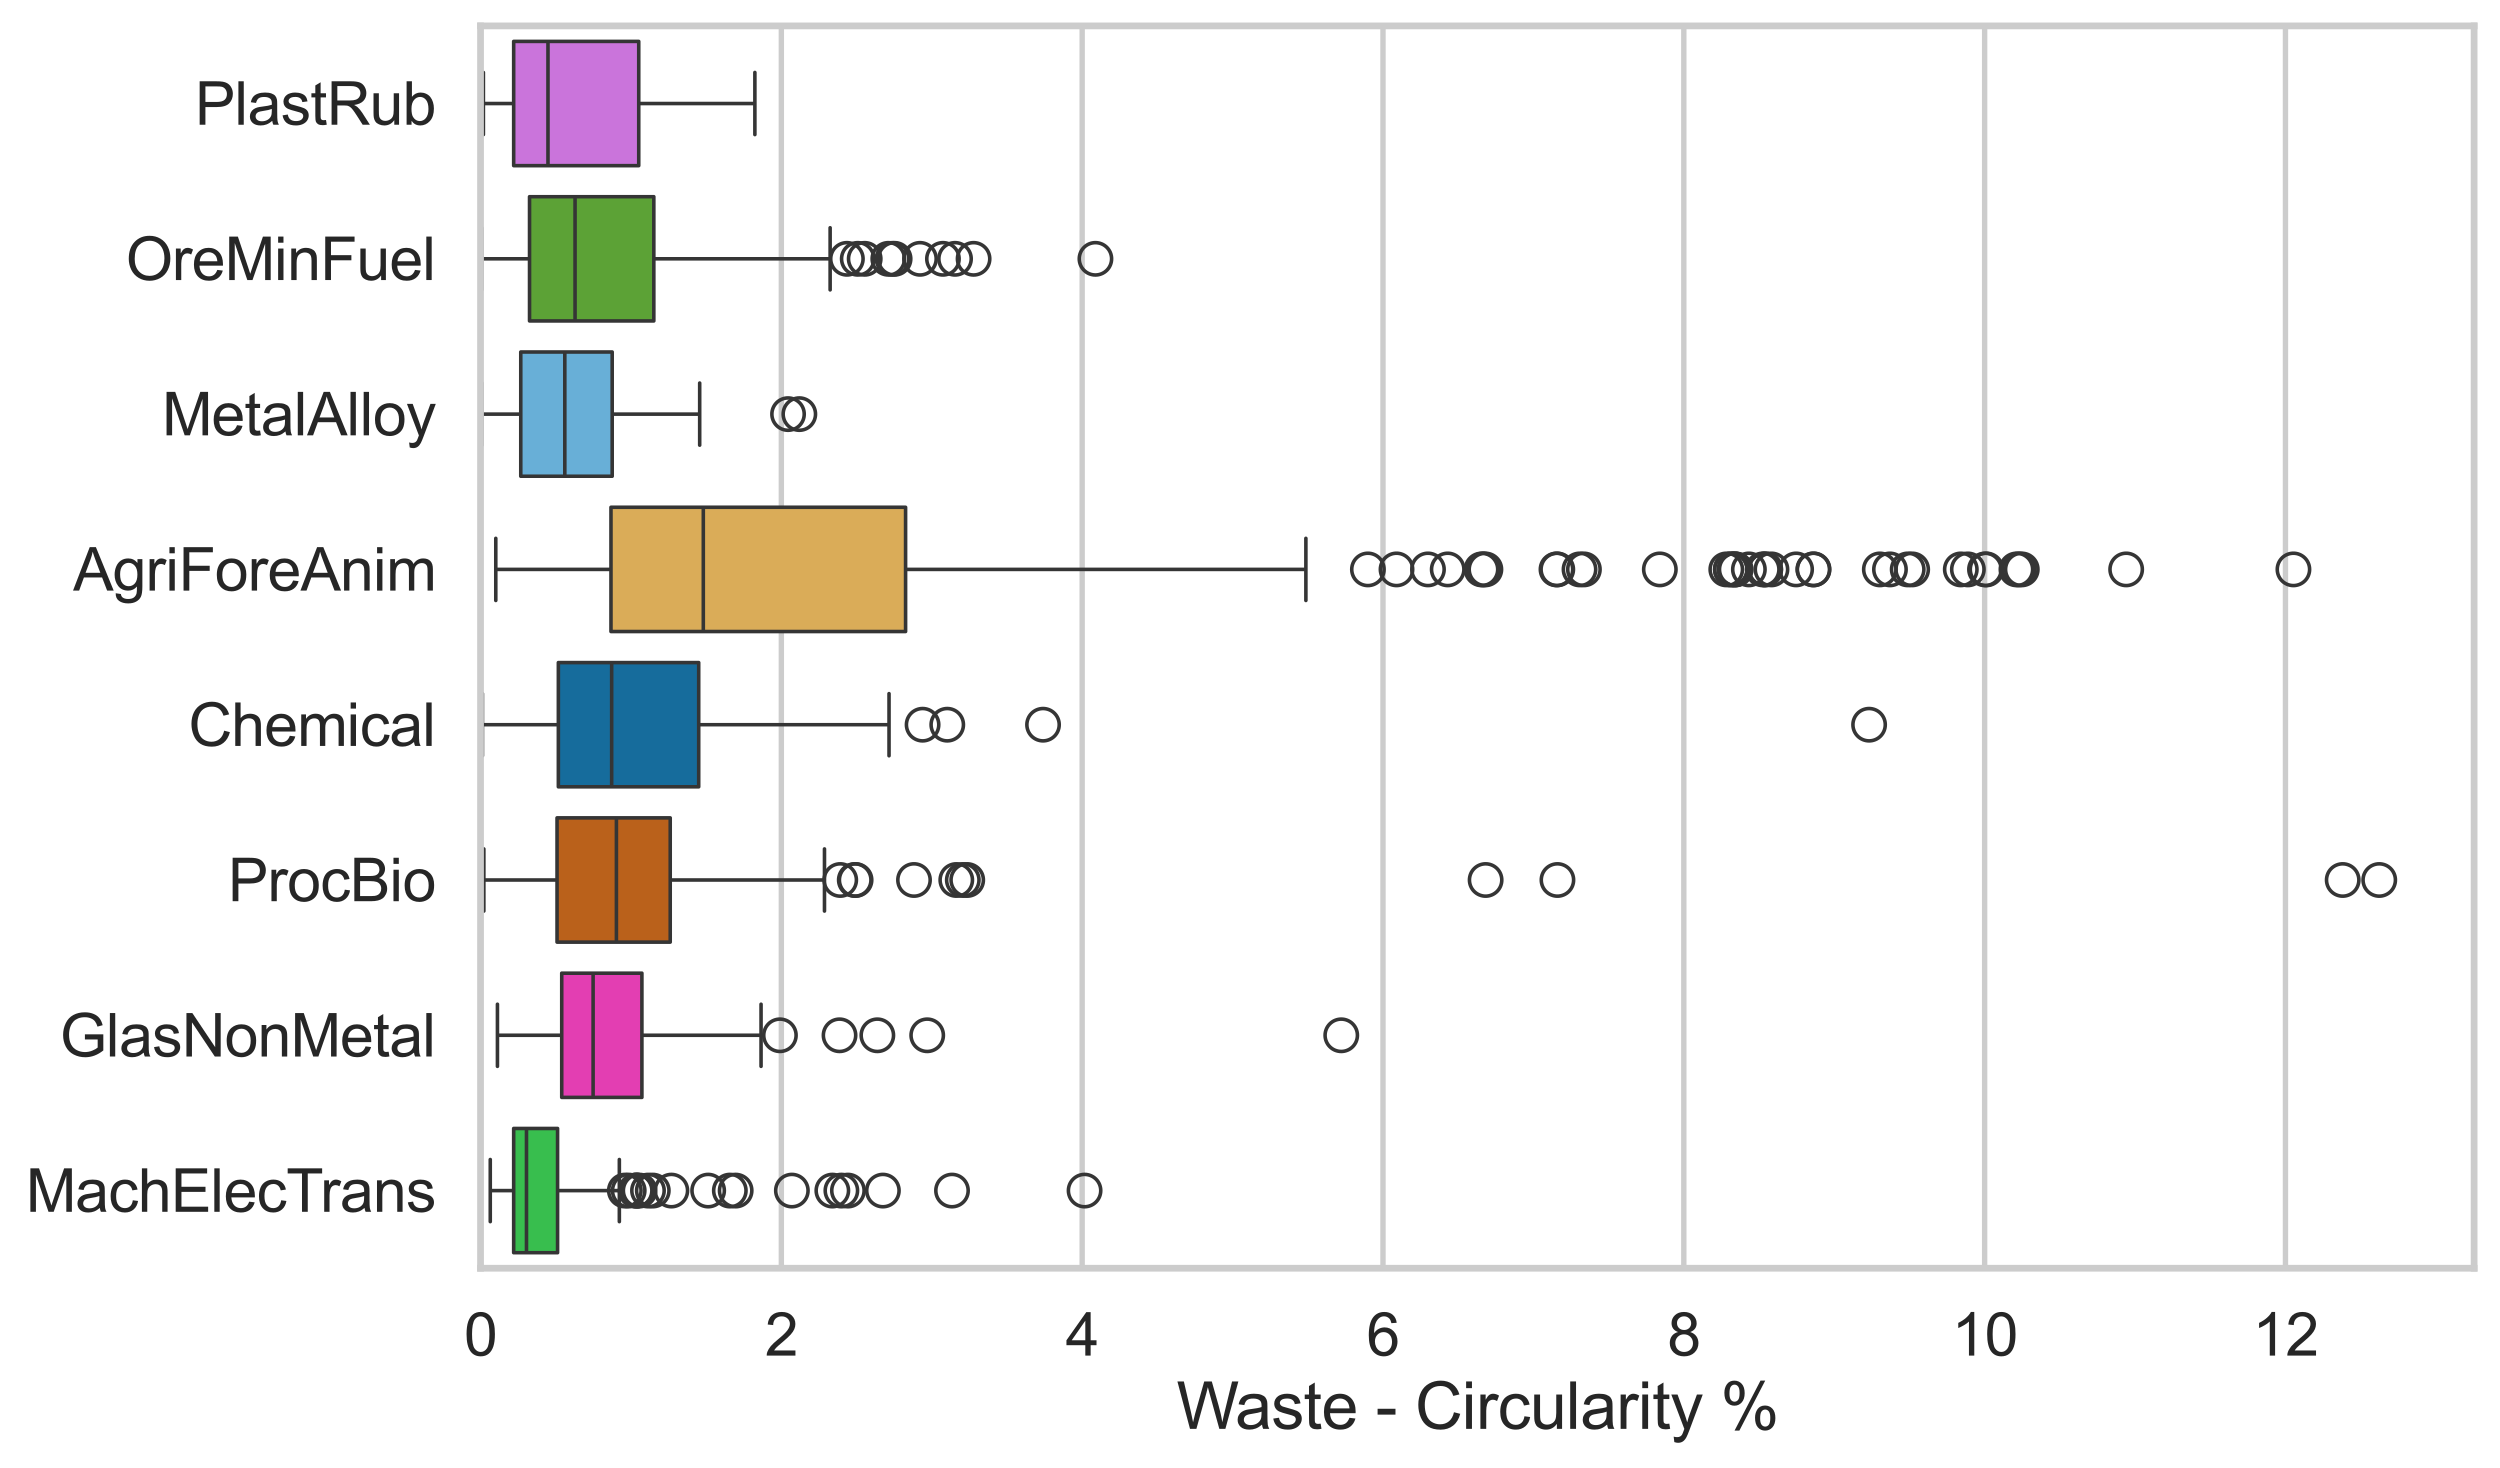 <?xml version="1.0" encoding="utf-8" standalone="no"?>
<!DOCTYPE svg PUBLIC "-//W3C//DTD SVG 1.1//EN"
  "http://www.w3.org/Graphics/SVG/1.1/DTD/svg11.dtd">
<svg xmlns:xlink="http://www.w3.org/1999/xlink" width="695.577pt" height="408.542pt" viewBox="0 0 695.577 408.542" xmlns="http://www.w3.org/2000/svg" version="1.1">
 <defs>
  <style type="text/css">*{stroke-linejoin: round; stroke-linecap: butt}</style>
 </defs>
 <g id="figure_1">
  <g id="patch_1">
   <path d="M 0 408.542 
L 695.577 408.542 
L 695.577 0 
L 0 0 
z
" style="fill: #ffffff"/>
  </g>
  <g id="axes_1">
   <g id="patch_2">
    <path d="M 133.697 352.86 
L 688.377 352.86 
L 688.377 7.2 
L 133.697 7.2 
z
" style="fill: #ffffff"/>
   </g>
   <g id="matplotlib.axis_1">
    <g id="xtick_1">
     <g id="line2d_1">
      <path d="M 133.697 352.86 
L 133.697 7.2 
" clip-path="url(#p5ff53f6bae)" style="fill: none; stroke: #cccccc; stroke-width: 1.5; stroke-linecap: round"/>
     </g>
     <g id="text_1">
      <!-- 0 -->
      <g style="fill: #262626" transform="translate(129.109 377.17) scale(0.165 -0.165)">
       <defs>
        <path id="ArialMT-30" d="M 266 2259 
Q 266 3072 433 3567 
Q 600 4063 929 4331 
Q 1259 4600 1759 4600 
Q 2128 4600 2406 4451 
Q 2684 4303 2865 4023 
Q 3047 3744 3150 3342 
Q 3253 2941 3253 2259 
Q 3253 1453 3087 958 
Q 2922 463 2592 192 
Q 2263 -78 1759 -78 
Q 1097 -78 719 397 
Q 266 969 266 2259 
z
M 844 2259 
Q 844 1131 1108 757 
Q 1372 384 1759 384 
Q 2147 384 2411 759 
Q 2675 1134 2675 2259 
Q 2675 3391 2411 3762 
Q 2147 4134 1753 4134 
Q 1366 4134 1134 3806 
Q 844 3388 844 2259 
z
" transform="scale(0.016)"/>
       </defs>
       <use xlink:href="#ArialMT-30"/>
      </g>
     </g>
    </g>
    <g id="xtick_2">
     <g id="line2d_2">
      <path d="M 217.395 352.86 
L 217.395 7.2 
" clip-path="url(#p5ff53f6bae)" style="fill: none; stroke: #cccccc; stroke-width: 1.5; stroke-linecap: round"/>
     </g>
     <g id="text_2">
      <!-- 2 -->
      <g style="fill: #262626" transform="translate(212.807 377.17) scale(0.165 -0.165)">
       <defs>
        <path id="ArialMT-32" d="M 3222 541 
L 3222 0 
L 194 0 
Q 188 203 259 391 
Q 375 700 629 1000 
Q 884 1300 1366 1694 
Q 2113 2306 2375 2664 
Q 2638 3022 2638 3341 
Q 2638 3675 2398 3904 
Q 2159 4134 1775 4134 
Q 1369 4134 1125 3890 
Q 881 3647 878 3216 
L 300 3275 
Q 359 3922 746 4261 
Q 1134 4600 1788 4600 
Q 2447 4600 2831 4234 
Q 3216 3869 3216 3328 
Q 3216 3053 3103 2787 
Q 2991 2522 2730 2228 
Q 2469 1934 1863 1422 
Q 1356 997 1212 845 
Q 1069 694 975 541 
L 3222 541 
z
" transform="scale(0.016)"/>
       </defs>
       <use xlink:href="#ArialMT-32"/>
      </g>
     </g>
    </g>
    <g id="xtick_3">
     <g id="line2d_3">
      <path d="M 301.093 352.86 
L 301.093 7.2 
" clip-path="url(#p5ff53f6bae)" style="fill: none; stroke: #cccccc; stroke-width: 1.5; stroke-linecap: round"/>
     </g>
     <g id="text_3">
      <!-- 4 -->
      <g style="fill: #262626" transform="translate(296.505 377.17) scale(0.165 -0.165)">
       <defs>
        <path id="ArialMT-34" d="M 2069 0 
L 2069 1097 
L 81 1097 
L 81 1613 
L 2172 4581 
L 2631 4581 
L 2631 1613 
L 3250 1613 
L 3250 1097 
L 2631 1097 
L 2631 0 
L 2069 0 
z
M 2069 1613 
L 2069 3678 
L 634 1613 
L 2069 1613 
z
" transform="scale(0.016)"/>
       </defs>
       <use xlink:href="#ArialMT-34"/>
      </g>
     </g>
    </g>
    <g id="xtick_4">
     <g id="line2d_4">
      <path d="M 384.791 352.86 
L 384.791 7.2 
" clip-path="url(#p5ff53f6bae)" style="fill: none; stroke: #cccccc; stroke-width: 1.5; stroke-linecap: round"/>
     </g>
     <g id="text_4">
      <!-- 6 -->
      <g style="fill: #262626" transform="translate(380.203 377.17) scale(0.165 -0.165)">
       <defs>
        <path id="ArialMT-36" d="M 3184 3459 
L 2625 3416 
Q 2550 3747 2413 3897 
Q 2184 4138 1850 4138 
Q 1581 4138 1378 3988 
Q 1113 3794 959 3422 
Q 806 3050 800 2363 
Q 1003 2672 1297 2822 
Q 1591 2972 1913 2972 
Q 2475 2972 2870 2558 
Q 3266 2144 3266 1488 
Q 3266 1056 3080 686 
Q 2894 316 2569 119 
Q 2244 -78 1831 -78 
Q 1128 -78 684 439 
Q 241 956 241 2144 
Q 241 3472 731 4075 
Q 1159 4600 1884 4600 
Q 2425 4600 2770 4297 
Q 3116 3994 3184 3459 
z
M 888 1484 
Q 888 1194 1011 928 
Q 1134 663 1356 523 
Q 1578 384 1822 384 
Q 2178 384 2434 671 
Q 2691 959 2691 1453 
Q 2691 1928 2437 2201 
Q 2184 2475 1800 2475 
Q 1419 2475 1153 2201 
Q 888 1928 888 1484 
z
" transform="scale(0.016)"/>
       </defs>
       <use xlink:href="#ArialMT-36"/>
      </g>
     </g>
    </g>
    <g id="xtick_5">
     <g id="line2d_5">
      <path d="M 468.489 352.86 
L 468.489 7.2 
" clip-path="url(#p5ff53f6bae)" style="fill: none; stroke: #cccccc; stroke-width: 1.5; stroke-linecap: round"/>
     </g>
     <g id="text_5">
      <!-- 8 -->
      <g style="fill: #262626" transform="translate(463.901 377.17) scale(0.165 -0.165)">
       <defs>
        <path id="ArialMT-38" d="M 1131 2484 
Q 781 2613 612 2850 
Q 444 3088 444 3419 
Q 444 3919 803 4259 
Q 1163 4600 1759 4600 
Q 2359 4600 2725 4251 
Q 3091 3903 3091 3403 
Q 3091 3084 2923 2848 
Q 2756 2613 2416 2484 
Q 2838 2347 3058 2040 
Q 3278 1734 3278 1309 
Q 3278 722 2862 322 
Q 2447 -78 1769 -78 
Q 1091 -78 675 323 
Q 259 725 259 1325 
Q 259 1772 486 2073 
Q 713 2375 1131 2484 
z
M 1019 3438 
Q 1019 3113 1228 2906 
Q 1438 2700 1772 2700 
Q 2097 2700 2305 2904 
Q 2513 3109 2513 3406 
Q 2513 3716 2298 3927 
Q 2084 4138 1766 4138 
Q 1444 4138 1231 3931 
Q 1019 3725 1019 3438 
z
M 838 1322 
Q 838 1081 952 856 
Q 1066 631 1291 507 
Q 1516 384 1775 384 
Q 2178 384 2440 643 
Q 2703 903 2703 1303 
Q 2703 1709 2433 1975 
Q 2163 2241 1756 2241 
Q 1359 2241 1098 1978 
Q 838 1716 838 1322 
z
" transform="scale(0.016)"/>
       </defs>
       <use xlink:href="#ArialMT-38"/>
      </g>
     </g>
    </g>
    <g id="xtick_6">
     <g id="line2d_6">
      <path d="M 552.187 352.86 
L 552.187 7.2 
" clip-path="url(#p5ff53f6bae)" style="fill: none; stroke: #cccccc; stroke-width: 1.5; stroke-linecap: round"/>
     </g>
     <g id="text_6">
      <!-- 10 -->
      <g style="fill: #262626" transform="translate(543.011 377.17) scale(0.165 -0.165)">
       <defs>
        <path id="ArialMT-31" d="M 2384 0 
L 1822 0 
L 1822 3584 
Q 1619 3391 1289 3197 
Q 959 3003 697 2906 
L 697 3450 
Q 1169 3672 1522 3987 
Q 1875 4303 2022 4600 
L 2384 4600 
L 2384 0 
z
" transform="scale(0.016)"/>
       </defs>
       <use xlink:href="#ArialMT-31"/>
       <use xlink:href="#ArialMT-30" transform="translate(55.615 0)"/>
      </g>
     </g>
    </g>
    <g id="xtick_7">
     <g id="line2d_7">
      <path d="M 635.885 352.86 
L 635.885 7.2 
" clip-path="url(#p5ff53f6bae)" style="fill: none; stroke: #cccccc; stroke-width: 1.5; stroke-linecap: round"/>
     </g>
     <g id="text_7">
      <!-- 12 -->
      <g style="fill: #262626" transform="translate(626.709 377.17) scale(0.165 -0.165)">
       <use xlink:href="#ArialMT-31"/>
       <use xlink:href="#ArialMT-32" transform="translate(55.615 0)"/>
      </g>
     </g>
    </g>
    <g id="text_8">
     <!-- Waste - Circularity % -->
     <g style="fill: #262626" transform="translate(327.366 397.553) scale(0.18 -0.18)">
      <defs>
       <path id="ArialMT-57" d="M 1294 0 
L 78 4581 
L 700 4581 
L 1397 1578 
Q 1509 1106 1591 641 
Q 1766 1375 1797 1488 
L 2669 4581 
L 3400 4581 
L 4056 2263 
Q 4303 1400 4413 641 
Q 4500 1075 4641 1638 
L 5359 4581 
L 5969 4581 
L 4713 0 
L 4128 0 
L 3163 3491 
Q 3041 3928 3019 4028 
Q 2947 3713 2884 3491 
L 1913 0 
L 1294 0 
z
" transform="scale(0.016)"/>
       <path id="ArialMT-61" d="M 2588 409 
Q 2275 144 1986 34 
Q 1697 -75 1366 -75 
Q 819 -75 525 192 
Q 231 459 231 875 
Q 231 1119 342 1320 
Q 453 1522 633 1644 
Q 813 1766 1038 1828 
Q 1203 1872 1538 1913 
Q 2219 1994 2541 2106 
Q 2544 2222 2544 2253 
Q 2544 2597 2384 2738 
Q 2169 2928 1744 2928 
Q 1347 2928 1158 2789 
Q 969 2650 878 2297 
L 328 2372 
Q 403 2725 575 2942 
Q 747 3159 1072 3276 
Q 1397 3394 1825 3394 
Q 2250 3394 2515 3294 
Q 2781 3194 2906 3042 
Q 3031 2891 3081 2659 
Q 3109 2516 3109 2141 
L 3109 1391 
Q 3109 606 3145 398 
Q 3181 191 3288 0 
L 2700 0 
Q 2613 175 2588 409 
z
M 2541 1666 
Q 2234 1541 1622 1453 
Q 1275 1403 1131 1340 
Q 988 1278 909 1158 
Q 831 1038 831 891 
Q 831 666 1001 516 
Q 1172 366 1500 366 
Q 1825 366 2078 508 
Q 2331 650 2450 897 
Q 2541 1088 2541 1459 
L 2541 1666 
z
" transform="scale(0.016)"/>
       <path id="ArialMT-73" d="M 197 991 
L 753 1078 
Q 800 744 1014 566 
Q 1228 388 1613 388 
Q 2000 388 2187 545 
Q 2375 703 2375 916 
Q 2375 1106 2209 1216 
Q 2094 1291 1634 1406 
Q 1016 1563 777 1677 
Q 538 1791 414 1992 
Q 291 2194 291 2438 
Q 291 2659 392 2848 
Q 494 3038 669 3163 
Q 800 3259 1026 3326 
Q 1253 3394 1513 3394 
Q 1903 3394 2198 3281 
Q 2494 3169 2634 2976 
Q 2775 2784 2828 2463 
L 2278 2388 
Q 2241 2644 2061 2787 
Q 1881 2931 1553 2931 
Q 1166 2931 1000 2803 
Q 834 2675 834 2503 
Q 834 2394 903 2306 
Q 972 2216 1119 2156 
Q 1203 2125 1616 2013 
Q 2213 1853 2448 1751 
Q 2684 1650 2818 1456 
Q 2953 1263 2953 975 
Q 2953 694 2789 445 
Q 2625 197 2315 61 
Q 2006 -75 1616 -75 
Q 969 -75 630 194 
Q 291 463 197 991 
z
" transform="scale(0.016)"/>
       <path id="ArialMT-74" d="M 1650 503 
L 1731 6 
Q 1494 -44 1306 -44 
Q 1000 -44 831 53 
Q 663 150 594 308 
Q 525 466 525 972 
L 525 2881 
L 113 2881 
L 113 3319 
L 525 3319 
L 525 4141 
L 1084 4478 
L 1084 3319 
L 1650 3319 
L 1650 2881 
L 1084 2881 
L 1084 941 
Q 1084 700 1114 631 
Q 1144 563 1211 522 
Q 1278 481 1403 481 
Q 1497 481 1650 503 
z
" transform="scale(0.016)"/>
       <path id="ArialMT-65" d="M 2694 1069 
L 3275 997 
Q 3138 488 2766 206 
Q 2394 -75 1816 -75 
Q 1088 -75 661 373 
Q 234 822 234 1631 
Q 234 2469 665 2931 
Q 1097 3394 1784 3394 
Q 2450 3394 2872 2941 
Q 3294 2488 3294 1666 
Q 3294 1616 3291 1516 
L 816 1516 
Q 847 969 1125 678 
Q 1403 388 1819 388 
Q 2128 388 2347 550 
Q 2566 713 2694 1069 
z
M 847 1978 
L 2700 1978 
Q 2663 2397 2488 2606 
Q 2219 2931 1791 2931 
Q 1403 2931 1139 2672 
Q 875 2413 847 1978 
z
" transform="scale(0.016)"/>
       <path id="ArialMT-20" transform="scale(0.016)"/>
       <path id="ArialMT-2d" d="M 203 1375 
L 203 1941 
L 1931 1941 
L 1931 1375 
L 203 1375 
z
" transform="scale(0.016)"/>
       <path id="ArialMT-43" d="M 3763 1606 
L 4369 1453 
Q 4178 706 3683 314 
Q 3188 -78 2472 -78 
Q 1731 -78 1267 223 
Q 803 525 561 1097 
Q 319 1669 319 2325 
Q 319 3041 592 3573 
Q 866 4106 1370 4382 
Q 1875 4659 2481 4659 
Q 3169 4659 3637 4309 
Q 4106 3959 4291 3325 
L 3694 3184 
Q 3534 3684 3231 3912 
Q 2928 4141 2469 4141 
Q 1941 4141 1586 3887 
Q 1231 3634 1087 3207 
Q 944 2781 944 2328 
Q 944 1744 1114 1308 
Q 1284 872 1643 656 
Q 2003 441 2422 441 
Q 2931 441 3284 734 
Q 3638 1028 3763 1606 
z
" transform="scale(0.016)"/>
       <path id="ArialMT-69" d="M 425 3934 
L 425 4581 
L 988 4581 
L 988 3934 
L 425 3934 
z
M 425 0 
L 425 3319 
L 988 3319 
L 988 0 
L 425 0 
z
" transform="scale(0.016)"/>
       <path id="ArialMT-72" d="M 416 0 
L 416 3319 
L 922 3319 
L 922 2816 
Q 1116 3169 1280 3281 
Q 1444 3394 1641 3394 
Q 1925 3394 2219 3213 
L 2025 2691 
Q 1819 2813 1613 2813 
Q 1428 2813 1281 2702 
Q 1134 2591 1072 2394 
Q 978 2094 978 1738 
L 978 0 
L 416 0 
z
" transform="scale(0.016)"/>
       <path id="ArialMT-63" d="M 2588 1216 
L 3141 1144 
Q 3050 572 2676 248 
Q 2303 -75 1759 -75 
Q 1078 -75 664 370 
Q 250 816 250 1647 
Q 250 2184 428 2587 
Q 606 2991 970 3192 
Q 1334 3394 1763 3394 
Q 2303 3394 2647 3120 
Q 2991 2847 3088 2344 
L 2541 2259 
Q 2463 2594 2264 2762 
Q 2066 2931 1784 2931 
Q 1359 2931 1093 2626 
Q 828 2322 828 1663 
Q 828 994 1084 691 
Q 1341 388 1753 388 
Q 2084 388 2306 591 
Q 2528 794 2588 1216 
z
" transform="scale(0.016)"/>
       <path id="ArialMT-75" d="M 2597 0 
L 2597 488 
Q 2209 -75 1544 -75 
Q 1250 -75 995 37 
Q 741 150 617 320 
Q 494 491 444 738 
Q 409 903 409 1263 
L 409 3319 
L 972 3319 
L 972 1478 
Q 972 1038 1006 884 
Q 1059 663 1231 536 
Q 1403 409 1656 409 
Q 1909 409 2131 539 
Q 2353 669 2445 892 
Q 2538 1116 2538 1541 
L 2538 3319 
L 3100 3319 
L 3100 0 
L 2597 0 
z
" transform="scale(0.016)"/>
       <path id="ArialMT-6c" d="M 409 0 
L 409 4581 
L 972 4581 
L 972 0 
L 409 0 
z
" transform="scale(0.016)"/>
       <path id="ArialMT-79" d="M 397 -1278 
L 334 -750 
Q 519 -800 656 -800 
Q 844 -800 956 -737 
Q 1069 -675 1141 -563 
Q 1194 -478 1313 -144 
Q 1328 -97 1363 -6 
L 103 3319 
L 709 3319 
L 1400 1397 
Q 1534 1031 1641 628 
Q 1738 1016 1872 1384 
L 2581 3319 
L 3144 3319 
L 1881 -56 
Q 1678 -603 1566 -809 
Q 1416 -1088 1222 -1217 
Q 1028 -1347 759 -1347 
Q 597 -1347 397 -1278 
z
" transform="scale(0.016)"/>
       <path id="ArialMT-25" d="M 372 3481 
Q 372 3972 619 4315 
Q 866 4659 1334 4659 
Q 1766 4659 2048 4351 
Q 2331 4044 2331 3447 
Q 2331 2866 2045 2552 
Q 1759 2238 1341 2238 
Q 925 2238 648 2547 
Q 372 2856 372 3481 
z
M 1350 4272 
Q 1141 4272 1002 4090 
Q 863 3909 863 3425 
Q 863 2984 1003 2804 
Q 1144 2625 1350 2625 
Q 1563 2625 1702 2806 
Q 1841 2988 1841 3469 
Q 1841 3913 1700 4092 
Q 1559 4272 1350 4272 
z
M 1353 -169 
L 3859 4659 
L 4316 4659 
L 1819 -169 
L 1353 -169 
z
M 3334 1075 
Q 3334 1569 3581 1911 
Q 3828 2253 4300 2253 
Q 4731 2253 5014 1945 
Q 5297 1638 5297 1041 
Q 5297 459 5011 145 
Q 4725 -169 4303 -169 
Q 3888 -169 3611 142 
Q 3334 453 3334 1075 
z
M 4316 1866 
Q 4103 1866 3964 1684 
Q 3825 1503 3825 1019 
Q 3825 581 3965 400 
Q 4106 219 4313 219 
Q 4528 219 4667 400 
Q 4806 581 4806 1063 
Q 4806 1506 4665 1686 
Q 4525 1866 4316 1866 
z
" transform="scale(0.016)"/>
      </defs>
      <use xlink:href="#ArialMT-57"/>
      <use xlink:href="#ArialMT-61" transform="translate(90.635 0)"/>
      <use xlink:href="#ArialMT-73" transform="translate(146.25 0)"/>
      <use xlink:href="#ArialMT-74" transform="translate(196.25 0)"/>
      <use xlink:href="#ArialMT-65" transform="translate(224.033 0)"/>
      <use xlink:href="#ArialMT-20" transform="translate(279.648 0)"/>
      <use xlink:href="#ArialMT-2d" transform="translate(307.432 0)"/>
      <use xlink:href="#ArialMT-20" transform="translate(340.732 0)"/>
      <use xlink:href="#ArialMT-43" transform="translate(368.516 0)"/>
      <use xlink:href="#ArialMT-69" transform="translate(440.732 0)"/>
      <use xlink:href="#ArialMT-72" transform="translate(462.949 0)"/>
      <use xlink:href="#ArialMT-63" transform="translate(496.25 0)"/>
      <use xlink:href="#ArialMT-75" transform="translate(546.25 0)"/>
      <use xlink:href="#ArialMT-6c" transform="translate(601.865 0)"/>
      <use xlink:href="#ArialMT-61" transform="translate(624.082 0)"/>
      <use xlink:href="#ArialMT-72" transform="translate(679.697 0)"/>
      <use xlink:href="#ArialMT-69" transform="translate(712.998 0)"/>
      <use xlink:href="#ArialMT-74" transform="translate(735.215 0)"/>
      <use xlink:href="#ArialMT-79" transform="translate(762.998 0)"/>
      <use xlink:href="#ArialMT-20" transform="translate(812.998 0)"/>
      <use xlink:href="#ArialMT-25" transform="translate(840.781 0)"/>
     </g>
    </g>
   </g>
   <g id="matplotlib.axis_2">
    <g id="ytick_1">
     <g id="text_9">
      <!-- PlastRub -->
      <g style="fill: #262626" transform="translate(54.248 34.709) scale(0.165 -0.165)">
       <defs>
        <path id="ArialMT-50" d="M 494 0 
L 494 4581 
L 2222 4581 
Q 2678 4581 2919 4538 
Q 3256 4481 3484 4323 
Q 3713 4166 3852 3881 
Q 3991 3597 3991 3256 
Q 3991 2672 3619 2267 
Q 3247 1863 2275 1863 
L 1100 1863 
L 1100 0 
L 494 0 
z
M 1100 2403 
L 2284 2403 
Q 2872 2403 3119 2622 
Q 3366 2841 3366 3238 
Q 3366 3525 3220 3729 
Q 3075 3934 2838 4000 
Q 2684 4041 2272 4041 
L 1100 4041 
L 1100 2403 
z
" transform="scale(0.016)"/>
        <path id="ArialMT-52" d="M 503 0 
L 503 4581 
L 2534 4581 
Q 3147 4581 3465 4457 
Q 3784 4334 3975 4021 
Q 4166 3709 4166 3331 
Q 4166 2844 3850 2509 
Q 3534 2175 2875 2084 
Q 3116 1969 3241 1856 
Q 3506 1613 3744 1247 
L 4541 0 
L 3778 0 
L 3172 953 
Q 2906 1366 2734 1584 
Q 2563 1803 2427 1890 
Q 2291 1978 2150 2013 
Q 2047 2034 1813 2034 
L 1109 2034 
L 1109 0 
L 503 0 
z
M 1109 2559 
L 2413 2559 
Q 2828 2559 3062 2645 
Q 3297 2731 3419 2920 
Q 3541 3109 3541 3331 
Q 3541 3656 3305 3865 
Q 3069 4075 2559 4075 
L 1109 4075 
L 1109 2559 
z
" transform="scale(0.016)"/>
        <path id="ArialMT-62" d="M 941 0 
L 419 0 
L 419 4581 
L 981 4581 
L 981 2947 
Q 1338 3394 1891 3394 
Q 2197 3394 2470 3270 
Q 2744 3147 2920 2923 
Q 3097 2700 3197 2384 
Q 3297 2069 3297 1709 
Q 3297 856 2875 390 
Q 2453 -75 1863 -75 
Q 1275 -75 941 416 
L 941 0 
z
M 934 1684 
Q 934 1088 1097 822 
Q 1363 388 1816 388 
Q 2184 388 2453 708 
Q 2722 1028 2722 1663 
Q 2722 2313 2464 2622 
Q 2206 2931 1841 2931 
Q 1472 2931 1203 2611 
Q 934 2291 934 1684 
z
" transform="scale(0.016)"/>
       </defs>
       <use xlink:href="#ArialMT-50"/>
       <use xlink:href="#ArialMT-6c" transform="translate(66.699 0)"/>
       <use xlink:href="#ArialMT-61" transform="translate(88.916 0)"/>
       <use xlink:href="#ArialMT-73" transform="translate(144.531 0)"/>
       <use xlink:href="#ArialMT-74" transform="translate(194.531 0)"/>
       <use xlink:href="#ArialMT-52" transform="translate(222.314 0)"/>
       <use xlink:href="#ArialMT-75" transform="translate(294.531 0)"/>
       <use xlink:href="#ArialMT-62" transform="translate(350.146 0)"/>
      </g>
     </g>
    </g>
    <g id="ytick_2">
     <g id="text_10">
      <!-- OreMinFuel -->
      <g style="fill: #262626" transform="translate(35.013 77.916) scale(0.165 -0.165)">
       <defs>
        <path id="ArialMT-4f" d="M 309 2231 
Q 309 3372 921 4017 
Q 1534 4663 2503 4663 
Q 3138 4663 3647 4359 
Q 4156 4056 4423 3514 
Q 4691 2972 4691 2284 
Q 4691 1588 4409 1038 
Q 4128 488 3612 205 
Q 3097 -78 2500 -78 
Q 1853 -78 1343 234 
Q 834 547 571 1087 
Q 309 1628 309 2231 
z
M 934 2222 
Q 934 1394 1379 917 
Q 1825 441 2497 441 
Q 3181 441 3623 922 
Q 4066 1403 4066 2288 
Q 4066 2847 3877 3264 
Q 3688 3681 3323 3911 
Q 2959 4141 2506 4141 
Q 1863 4141 1398 3698 
Q 934 3256 934 2222 
z
" transform="scale(0.016)"/>
        <path id="ArialMT-4d" d="M 475 0 
L 475 4581 
L 1388 4581 
L 2472 1338 
Q 2622 884 2691 659 
Q 2769 909 2934 1394 
L 4031 4581 
L 4847 4581 
L 4847 0 
L 4263 0 
L 4263 3834 
L 2931 0 
L 2384 0 
L 1059 3900 
L 1059 0 
L 475 0 
z
" transform="scale(0.016)"/>
        <path id="ArialMT-6e" d="M 422 0 
L 422 3319 
L 928 3319 
L 928 2847 
Q 1294 3394 1984 3394 
Q 2284 3394 2536 3286 
Q 2788 3178 2913 3003 
Q 3038 2828 3088 2588 
Q 3119 2431 3119 2041 
L 3119 0 
L 2556 0 
L 2556 2019 
Q 2556 2363 2490 2533 
Q 2425 2703 2258 2804 
Q 2091 2906 1866 2906 
Q 1506 2906 1245 2678 
Q 984 2450 984 1813 
L 984 0 
L 422 0 
z
" transform="scale(0.016)"/>
        <path id="ArialMT-46" d="M 525 0 
L 525 4581 
L 3616 4581 
L 3616 4041 
L 1131 4041 
L 1131 2622 
L 3281 2622 
L 3281 2081 
L 1131 2081 
L 1131 0 
L 525 0 
z
" transform="scale(0.016)"/>
       </defs>
       <use xlink:href="#ArialMT-4f"/>
       <use xlink:href="#ArialMT-72" transform="translate(77.783 0)"/>
       <use xlink:href="#ArialMT-65" transform="translate(111.084 0)"/>
       <use xlink:href="#ArialMT-4d" transform="translate(166.699 0)"/>
       <use xlink:href="#ArialMT-69" transform="translate(250 0)"/>
       <use xlink:href="#ArialMT-6e" transform="translate(272.217 0)"/>
       <use xlink:href="#ArialMT-46" transform="translate(327.832 0)"/>
       <use xlink:href="#ArialMT-75" transform="translate(388.916 0)"/>
       <use xlink:href="#ArialMT-65" transform="translate(444.531 0)"/>
       <use xlink:href="#ArialMT-6c" transform="translate(500.146 0)"/>
      </g>
     </g>
    </g>
    <g id="ytick_3">
     <g id="text_11">
      <!-- MetalAlloy -->
      <g style="fill: #262626" transform="translate(45.088 121.124) scale(0.165 -0.165)">
       <defs>
        <path id="ArialMT-41" d="M -9 0 
L 1750 4581 
L 2403 4581 
L 4278 0 
L 3588 0 
L 3053 1388 
L 1138 1388 
L 634 0 
L -9 0 
z
M 1313 1881 
L 2866 1881 
L 2388 3150 
Q 2169 3728 2063 4100 
Q 1975 3659 1816 3225 
L 1313 1881 
z
" transform="scale(0.016)"/>
        <path id="ArialMT-6f" d="M 213 1659 
Q 213 2581 725 3025 
Q 1153 3394 1769 3394 
Q 2453 3394 2887 2945 
Q 3322 2497 3322 1706 
Q 3322 1066 3130 698 
Q 2938 331 2570 128 
Q 2203 -75 1769 -75 
Q 1072 -75 642 372 
Q 213 819 213 1659 
z
M 791 1659 
Q 791 1022 1069 705 
Q 1347 388 1769 388 
Q 2188 388 2466 706 
Q 2744 1025 2744 1678 
Q 2744 2294 2464 2611 
Q 2184 2928 1769 2928 
Q 1347 2928 1069 2612 
Q 791 2297 791 1659 
z
" transform="scale(0.016)"/>
       </defs>
       <use xlink:href="#ArialMT-4d"/>
       <use xlink:href="#ArialMT-65" transform="translate(83.301 0)"/>
       <use xlink:href="#ArialMT-74" transform="translate(138.916 0)"/>
       <use xlink:href="#ArialMT-61" transform="translate(166.699 0)"/>
       <use xlink:href="#ArialMT-6c" transform="translate(222.314 0)"/>
       <use xlink:href="#ArialMT-41" transform="translate(244.531 0)"/>
       <use xlink:href="#ArialMT-6c" transform="translate(311.23 0)"/>
       <use xlink:href="#ArialMT-6c" transform="translate(333.447 0)"/>
       <use xlink:href="#ArialMT-6f" transform="translate(355.664 0)"/>
       <use xlink:href="#ArialMT-79" transform="translate(411.279 0)"/>
      </g>
     </g>
    </g>
    <g id="ytick_4">
     <g id="text_12">
      <!-- AgriForeAnim -->
      <g style="fill: #262626" transform="translate(20.341 164.331) scale(0.165 -0.165)">
       <defs>
        <path id="ArialMT-67" d="M 319 -275 
L 866 -356 
Q 900 -609 1056 -725 
Q 1266 -881 1628 -881 
Q 2019 -881 2231 -725 
Q 2444 -569 2519 -288 
Q 2563 -116 2559 434 
Q 2191 0 1641 0 
Q 956 0 581 494 
Q 206 988 206 1678 
Q 206 2153 378 2554 
Q 550 2956 876 3175 
Q 1203 3394 1644 3394 
Q 2231 3394 2613 2919 
L 2613 3319 
L 3131 3319 
L 3131 450 
Q 3131 -325 2973 -648 
Q 2816 -972 2473 -1159 
Q 2131 -1347 1631 -1347 
Q 1038 -1347 672 -1080 
Q 306 -813 319 -275 
z
M 784 1719 
Q 784 1066 1043 766 
Q 1303 466 1694 466 
Q 2081 466 2343 764 
Q 2606 1063 2606 1700 
Q 2606 2309 2336 2618 
Q 2066 2928 1684 2928 
Q 1309 2928 1046 2623 
Q 784 2319 784 1719 
z
" transform="scale(0.016)"/>
        <path id="ArialMT-6d" d="M 422 0 
L 422 3319 
L 925 3319 
L 925 2853 
Q 1081 3097 1340 3245 
Q 1600 3394 1931 3394 
Q 2300 3394 2536 3241 
Q 2772 3088 2869 2813 
Q 3263 3394 3894 3394 
Q 4388 3394 4653 3120 
Q 4919 2847 4919 2278 
L 4919 0 
L 4359 0 
L 4359 2091 
Q 4359 2428 4304 2576 
Q 4250 2725 4106 2815 
Q 3963 2906 3769 2906 
Q 3419 2906 3187 2673 
Q 2956 2441 2956 1928 
L 2956 0 
L 2394 0 
L 2394 2156 
Q 2394 2531 2256 2718 
Q 2119 2906 1806 2906 
Q 1569 2906 1367 2781 
Q 1166 2656 1075 2415 
Q 984 2175 984 1722 
L 984 0 
L 422 0 
z
" transform="scale(0.016)"/>
       </defs>
       <use xlink:href="#ArialMT-41"/>
       <use xlink:href="#ArialMT-67" transform="translate(66.699 0)"/>
       <use xlink:href="#ArialMT-72" transform="translate(122.314 0)"/>
       <use xlink:href="#ArialMT-69" transform="translate(155.615 0)"/>
       <use xlink:href="#ArialMT-46" transform="translate(177.832 0)"/>
       <use xlink:href="#ArialMT-6f" transform="translate(238.916 0)"/>
       <use xlink:href="#ArialMT-72" transform="translate(294.531 0)"/>
       <use xlink:href="#ArialMT-65" transform="translate(327.832 0)"/>
       <use xlink:href="#ArialMT-41" transform="translate(383.447 0)"/>
       <use xlink:href="#ArialMT-6e" transform="translate(450.146 0)"/>
       <use xlink:href="#ArialMT-69" transform="translate(505.762 0)"/>
       <use xlink:href="#ArialMT-6d" transform="translate(527.979 0)"/>
      </g>
     </g>
    </g>
    <g id="ytick_5">
     <g id="text_13">
      <!-- Chemical -->
      <g style="fill: #262626" transform="translate(52.428 207.539) scale(0.165 -0.165)">
       <defs>
        <path id="ArialMT-68" d="M 422 0 
L 422 4581 
L 984 4581 
L 984 2938 
Q 1378 3394 1978 3394 
Q 2347 3394 2619 3248 
Q 2891 3103 3008 2847 
Q 3125 2591 3125 2103 
L 3125 0 
L 2563 0 
L 2563 2103 
Q 2563 2525 2380 2717 
Q 2197 2909 1863 2909 
Q 1613 2909 1392 2779 
Q 1172 2650 1078 2428 
Q 984 2206 984 1816 
L 984 0 
L 422 0 
z
" transform="scale(0.016)"/>
       </defs>
       <use xlink:href="#ArialMT-43"/>
       <use xlink:href="#ArialMT-68" transform="translate(72.217 0)"/>
       <use xlink:href="#ArialMT-65" transform="translate(127.832 0)"/>
       <use xlink:href="#ArialMT-6d" transform="translate(183.447 0)"/>
       <use xlink:href="#ArialMT-69" transform="translate(266.748 0)"/>
       <use xlink:href="#ArialMT-63" transform="translate(288.965 0)"/>
       <use xlink:href="#ArialMT-61" transform="translate(338.965 0)"/>
       <use xlink:href="#ArialMT-6c" transform="translate(394.58 0)"/>
      </g>
     </g>
    </g>
    <g id="ytick_6">
     <g id="text_14">
      <!-- ProcBio -->
      <g style="fill: #262626" transform="translate(63.424 250.746) scale(0.165 -0.165)">
       <defs>
        <path id="ArialMT-42" d="M 469 0 
L 469 4581 
L 2188 4581 
Q 2713 4581 3030 4442 
Q 3347 4303 3526 4014 
Q 3706 3725 3706 3409 
Q 3706 3116 3547 2856 
Q 3388 2597 3066 2438 
Q 3481 2316 3704 2022 
Q 3928 1728 3928 1328 
Q 3928 1006 3792 729 
Q 3656 453 3456 303 
Q 3256 153 2954 76 
Q 2653 0 2216 0 
L 469 0 
z
M 1075 2656 
L 2066 2656 
Q 2469 2656 2644 2709 
Q 2875 2778 2992 2937 
Q 3109 3097 3109 3338 
Q 3109 3566 3000 3739 
Q 2891 3913 2687 3977 
Q 2484 4041 1991 4041 
L 1075 4041 
L 1075 2656 
z
M 1075 541 
L 2216 541 
Q 2509 541 2628 563 
Q 2838 600 2978 687 
Q 3119 775 3209 942 
Q 3300 1109 3300 1328 
Q 3300 1584 3169 1773 
Q 3038 1963 2805 2039 
Q 2572 2116 2134 2116 
L 1075 2116 
L 1075 541 
z
" transform="scale(0.016)"/>
       </defs>
       <use xlink:href="#ArialMT-50"/>
       <use xlink:href="#ArialMT-72" transform="translate(66.699 0)"/>
       <use xlink:href="#ArialMT-6f" transform="translate(100 0)"/>
       <use xlink:href="#ArialMT-63" transform="translate(155.615 0)"/>
       <use xlink:href="#ArialMT-42" transform="translate(205.615 0)"/>
       <use xlink:href="#ArialMT-69" transform="translate(272.314 0)"/>
       <use xlink:href="#ArialMT-6f" transform="translate(294.531 0)"/>
      </g>
     </g>
    </g>
    <g id="ytick_7">
     <g id="text_15">
      <!-- GlasNonMetal -->
      <g style="fill: #262626" transform="translate(16.659 293.954) scale(0.165 -0.165)">
       <defs>
        <path id="ArialMT-47" d="M 2638 1797 
L 2638 2334 
L 4578 2338 
L 4578 638 
Q 4131 281 3656 101 
Q 3181 -78 2681 -78 
Q 2006 -78 1454 211 
Q 903 500 622 1047 
Q 341 1594 341 2269 
Q 341 2938 620 3517 
Q 900 4097 1425 4378 
Q 1950 4659 2634 4659 
Q 3131 4659 3532 4498 
Q 3934 4338 4162 4050 
Q 4391 3763 4509 3300 
L 3963 3150 
Q 3859 3500 3706 3700 
Q 3553 3900 3268 4020 
Q 2984 4141 2638 4141 
Q 2222 4141 1919 4014 
Q 1616 3888 1430 3681 
Q 1244 3475 1141 3228 
Q 966 2803 966 2306 
Q 966 1694 1177 1281 
Q 1388 869 1791 669 
Q 2194 469 2647 469 
Q 3041 469 3416 620 
Q 3791 772 3984 944 
L 3984 1797 
L 2638 1797 
z
" transform="scale(0.016)"/>
        <path id="ArialMT-4e" d="M 488 0 
L 488 4581 
L 1109 4581 
L 3516 984 
L 3516 4581 
L 4097 4581 
L 4097 0 
L 3475 0 
L 1069 3600 
L 1069 0 
L 488 0 
z
" transform="scale(0.016)"/>
       </defs>
       <use xlink:href="#ArialMT-47"/>
       <use xlink:href="#ArialMT-6c" transform="translate(77.783 0)"/>
       <use xlink:href="#ArialMT-61" transform="translate(100 0)"/>
       <use xlink:href="#ArialMT-73" transform="translate(155.615 0)"/>
       <use xlink:href="#ArialMT-4e" transform="translate(205.615 0)"/>
       <use xlink:href="#ArialMT-6f" transform="translate(277.832 0)"/>
       <use xlink:href="#ArialMT-6e" transform="translate(333.447 0)"/>
       <use xlink:href="#ArialMT-4d" transform="translate(389.062 0)"/>
       <use xlink:href="#ArialMT-65" transform="translate(472.363 0)"/>
       <use xlink:href="#ArialMT-74" transform="translate(527.979 0)"/>
       <use xlink:href="#ArialMT-61" transform="translate(555.762 0)"/>
       <use xlink:href="#ArialMT-6c" transform="translate(611.377 0)"/>
      </g>
     </g>
    </g>
    <g id="ytick_8">
     <g id="text_16">
      <!-- MachElecTrans -->
      <g style="fill: #262626" transform="translate(7.2 337.161) scale(0.165 -0.165)">
       <defs>
        <path id="ArialMT-45" d="M 506 0 
L 506 4581 
L 3819 4581 
L 3819 4041 
L 1113 4041 
L 1113 2638 
L 3647 2638 
L 3647 2100 
L 1113 2100 
L 1113 541 
L 3925 541 
L 3925 0 
L 506 0 
z
" transform="scale(0.016)"/>
        <path id="ArialMT-54" d="M 1659 0 
L 1659 4041 
L 150 4041 
L 150 4581 
L 3781 4581 
L 3781 4041 
L 2266 4041 
L 2266 0 
L 1659 0 
z
" transform="scale(0.016)"/>
       </defs>
       <use xlink:href="#ArialMT-4d"/>
       <use xlink:href="#ArialMT-61" transform="translate(83.301 0)"/>
       <use xlink:href="#ArialMT-63" transform="translate(138.916 0)"/>
       <use xlink:href="#ArialMT-68" transform="translate(188.916 0)"/>
       <use xlink:href="#ArialMT-45" transform="translate(244.531 0)"/>
       <use xlink:href="#ArialMT-6c" transform="translate(311.23 0)"/>
       <use xlink:href="#ArialMT-65" transform="translate(333.447 0)"/>
       <use xlink:href="#ArialMT-63" transform="translate(389.062 0)"/>
       <use xlink:href="#ArialMT-54" transform="translate(439.062 0)"/>
       <use xlink:href="#ArialMT-72" transform="translate(496.396 0)"/>
       <use xlink:href="#ArialMT-61" transform="translate(529.697 0)"/>
       <use xlink:href="#ArialMT-6e" transform="translate(585.312 0)"/>
       <use xlink:href="#ArialMT-73" transform="translate(640.928 0)"/>
      </g>
     </g>
    </g>
   </g>
   <g id="patch_3">
    <path d="M 142.919 11.521 
L 142.919 46.087 
L 177.717 46.087 
L 177.717 11.521 
L 142.919 11.521 
z
" clip-path="url(#p5ff53f6bae)" style="fill: #ca74db; stroke: #353535; stroke-linejoin: miter"/>
   </g>
   <g id="line2d_8">
    <path d="M 142.919 28.804 
L 134.494 28.804 
" clip-path="url(#p5ff53f6bae)" style="fill: none; stroke: #353535"/>
   </g>
   <g id="line2d_9">
    <path d="M 177.717 28.804 
L 210.029 28.804 
" clip-path="url(#p5ff53f6bae)" style="fill: none; stroke: #353535"/>
   </g>
   <g id="line2d_10">
    <path d="M 134.494 20.162 
L 134.494 37.445 
" clip-path="url(#p5ff53f6bae)" style="fill: none; stroke: #353535; stroke-linecap: round"/>
   </g>
   <g id="line2d_11">
    <path d="M 210.029 20.162 
L 210.029 37.445 
" clip-path="url(#p5ff53f6bae)" style="fill: none; stroke: #353535; stroke-linecap: round"/>
   </g>
   <g id="line2d_12"/>
   <g id="patch_4">
    <path d="M 147.332 54.728 
L 147.332 89.294 
L 181.913 89.294 
L 181.913 54.728 
L 147.332 54.728 
z
" clip-path="url(#p5ff53f6bae)" style="fill: #5ca236; stroke: #353535; stroke-linejoin: miter"/>
   </g>
   <g id="line2d_13">
    <path d="M 147.332 72.011 
L 134.019 72.011 
" clip-path="url(#p5ff53f6bae)" style="fill: none; stroke: #353535"/>
   </g>
   <g id="line2d_14">
    <path d="M 181.913 72.011 
L 230.968 72.011 
" clip-path="url(#p5ff53f6bae)" style="fill: none; stroke: #353535"/>
   </g>
   <g id="line2d_15">
    <path d="M 134.019 63.37 
L 134.019 80.653 
" clip-path="url(#p5ff53f6bae)" style="fill: none; stroke: #353535; stroke-linecap: round"/>
   </g>
   <g id="line2d_16">
    <path d="M 230.968 63.37 
L 230.968 80.653 
" clip-path="url(#p5ff53f6bae)" style="fill: none; stroke: #353535; stroke-linecap: round"/>
   </g>
   <g id="line2d_17">
    <defs>
     <path id="md4c0e1486d" d="M 0 4.5 
C 1.193 4.5 2.338 4.026 3.182 3.182 
C 4.026 2.338 4.5 1.193 4.5 0 
C 4.5 -1.193 4.026 -2.338 3.182 -3.182 
C 2.338 -4.026 1.193 -4.5 0 -4.5 
C -1.193 -4.5 -2.338 -4.026 -3.182 -3.182 
C -4.026 -2.338 -4.5 -1.193 -4.5 0 
C -4.5 1.193 -4.026 2.338 -3.182 3.182 
C -2.338 4.026 -1.193 4.5 0 4.5 
z
" style="stroke: #353535"/>
    </defs>
    <g clip-path="url(#p5ff53f6bae)">
     <use xlink:href="#md4c0e1486d" x="255.974" y="72.011" style="fill-opacity: 0; stroke: #353535"/>
     <use xlink:href="#md4c0e1486d" x="304.781" y="72.011" style="fill-opacity: 0; stroke: #353535"/>
     <use xlink:href="#md4c0e1486d" x="247.154" y="72.011" style="fill-opacity: 0; stroke: #353535"/>
     <use xlink:href="#md4c0e1486d" x="270.883" y="72.011" style="fill-opacity: 0; stroke: #353535"/>
     <use xlink:href="#md4c0e1486d" x="238.65" y="72.011" style="fill-opacity: 0; stroke: #353535"/>
     <use xlink:href="#md4c0e1486d" x="248.908" y="72.011" style="fill-opacity: 0; stroke: #353535"/>
     <use xlink:href="#md4c0e1486d" x="248.311" y="72.011" style="fill-opacity: 0; stroke: #353535"/>
     <use xlink:href="#md4c0e1486d" x="262.358" y="72.011" style="fill-opacity: 0; stroke: #353535"/>
     <use xlink:href="#md4c0e1486d" x="235.634" y="72.011" style="fill-opacity: 0; stroke: #353535"/>
     <use xlink:href="#md4c0e1486d" x="265.722" y="72.011" style="fill-opacity: 0; stroke: #353535"/>
     <use xlink:href="#md4c0e1486d" x="240.587" y="72.011" style="fill-opacity: 0; stroke: #353535"/>
    </g>
   </g>
   <g id="patch_5">
    <path d="M 144.893 97.936 
L 144.893 132.502 
L 170.331 132.502 
L 170.331 97.936 
L 144.893 97.936 
z
" clip-path="url(#p5ff53f6bae)" style="fill: #68afd7; stroke: #353535; stroke-linejoin: miter"/>
   </g>
   <g id="line2d_18">
    <path d="M 144.893 115.219 
L 134.043 115.219 
" clip-path="url(#p5ff53f6bae)" style="fill: none; stroke: #353535"/>
   </g>
   <g id="line2d_19">
    <path d="M 170.331 115.219 
L 194.674 115.219 
" clip-path="url(#p5ff53f6bae)" style="fill: none; stroke: #353535"/>
   </g>
   <g id="line2d_20">
    <path d="M 134.043 106.577 
L 134.043 123.86 
" clip-path="url(#p5ff53f6bae)" style="fill: none; stroke: #353535; stroke-linecap: round"/>
   </g>
   <g id="line2d_21">
    <path d="M 194.674 106.577 
L 194.674 123.86 
" clip-path="url(#p5ff53f6bae)" style="fill: none; stroke: #353535; stroke-linecap: round"/>
   </g>
   <g id="line2d_22">
    <g clip-path="url(#p5ff53f6bae)">
     <use xlink:href="#md4c0e1486d" x="219.261" y="115.219" style="fill-opacity: 0; stroke: #353535"/>
     <use xlink:href="#md4c0e1486d" x="222.402" y="115.219" style="fill-opacity: 0; stroke: #353535"/>
    </g>
   </g>
   <g id="patch_6">
    <path d="M 169.992 141.143 
L 169.992 175.709 
L 251.961 175.709 
L 251.961 141.143 
L 169.992 141.143 
z
" clip-path="url(#p5ff53f6bae)" style="fill: #daac58; stroke: #353535; stroke-linejoin: miter"/>
   </g>
   <g id="line2d_23">
    <path d="M 169.992 158.426 
L 137.943 158.426 
" clip-path="url(#p5ff53f6bae)" style="fill: none; stroke: #353535"/>
   </g>
   <g id="line2d_24">
    <path d="M 251.961 158.426 
L 363.336 158.426 
" clip-path="url(#p5ff53f6bae)" style="fill: none; stroke: #353535"/>
   </g>
   <g id="line2d_25">
    <path d="M 137.943 149.785 
L 137.943 167.068 
" clip-path="url(#p5ff53f6bae)" style="fill: none; stroke: #353535; stroke-linecap: round"/>
   </g>
   <g id="line2d_26">
    <path d="M 363.336 149.785 
L 363.336 167.068 
" clip-path="url(#p5ff53f6bae)" style="fill: none; stroke: #353535; stroke-linecap: round"/>
   </g>
   <g id="line2d_27">
    <g clip-path="url(#p5ff53f6bae)">
     <use xlink:href="#md4c0e1486d" x="523.03" y="158.426" style="fill-opacity: 0; stroke: #353535"/>
     <use xlink:href="#md4c0e1486d" x="440.691" y="158.426" style="fill-opacity: 0; stroke: #353535"/>
     <use xlink:href="#md4c0e1486d" x="388.554" y="158.426" style="fill-opacity: 0; stroke: #353535"/>
     <use xlink:href="#md4c0e1486d" x="490.448" y="158.426" style="fill-opacity: 0; stroke: #353535"/>
     <use xlink:href="#md4c0e1486d" x="486.593" y="158.426" style="fill-opacity: 0; stroke: #353535"/>
     <use xlink:href="#md4c0e1486d" x="504.589" y="158.426" style="fill-opacity: 0; stroke: #353535"/>
     <use xlink:href="#md4c0e1486d" x="552.696" y="158.426" style="fill-opacity: 0; stroke: #353535"/>
     <use xlink:href="#md4c0e1486d" x="481.558" y="158.426" style="fill-opacity: 0; stroke: #353535"/>
     <use xlink:href="#md4c0e1486d" x="433.066" y="158.426" style="fill-opacity: 0; stroke: #353535"/>
     <use xlink:href="#md4c0e1486d" x="480.309" y="158.426" style="fill-opacity: 0; stroke: #353535"/>
     <use xlink:href="#md4c0e1486d" x="530.784" y="158.426" style="fill-opacity: 0; stroke: #353535"/>
     <use xlink:href="#md4c0e1486d" x="504.527" y="158.426" style="fill-opacity: 0; stroke: #353535"/>
     <use xlink:href="#md4c0e1486d" x="482.922" y="158.426" style="fill-opacity: 0; stroke: #353535"/>
     <use xlink:href="#md4c0e1486d" x="433.282" y="158.426" style="fill-opacity: 0; stroke: #353535"/>
     <use xlink:href="#md4c0e1486d" x="482.69" y="158.426" style="fill-opacity: 0; stroke: #353535"/>
     <use xlink:href="#md4c0e1486d" x="491.124" y="158.426" style="fill-opacity: 0; stroke: #353535"/>
     <use xlink:href="#md4c0e1486d" x="545.555" y="158.426" style="fill-opacity: 0; stroke: #353535"/>
     <use xlink:href="#md4c0e1486d" x="402.8" y="158.426" style="fill-opacity: 0; stroke: #353535"/>
     <use xlink:href="#md4c0e1486d" x="492.874" y="158.426" style="fill-opacity: 0; stroke: #353535"/>
     <use xlink:href="#md4c0e1486d" x="412.652" y="158.426" style="fill-opacity: 0; stroke: #353535"/>
     <use xlink:href="#md4c0e1486d" x="380.595" y="158.426" style="fill-opacity: 0; stroke: #353535"/>
     <use xlink:href="#md4c0e1486d" x="461.818" y="158.426" style="fill-opacity: 0; stroke: #353535"/>
     <use xlink:href="#md4c0e1486d" x="591.566" y="158.426" style="fill-opacity: 0; stroke: #353535"/>
     <use xlink:href="#md4c0e1486d" x="562.52" y="158.426" style="fill-opacity: 0; stroke: #353535"/>
     <use xlink:href="#md4c0e1486d" x="561.702" y="158.426" style="fill-opacity: 0; stroke: #353535"/>
     <use xlink:href="#md4c0e1486d" x="412.207" y="158.426" style="fill-opacity: 0; stroke: #353535"/>
     <use xlink:href="#md4c0e1486d" x="547.521" y="158.426" style="fill-opacity: 0; stroke: #353535"/>
     <use xlink:href="#md4c0e1486d" x="552.288" y="158.426" style="fill-opacity: 0; stroke: #353535"/>
     <use xlink:href="#md4c0e1486d" x="499.728" y="158.426" style="fill-opacity: 0; stroke: #353535"/>
     <use xlink:href="#md4c0e1486d" x="561.041" y="158.426" style="fill-opacity: 0; stroke: #353535"/>
     <use xlink:href="#md4c0e1486d" x="413.281" y="158.426" style="fill-opacity: 0; stroke: #353535"/>
     <use xlink:href="#md4c0e1486d" x="482.6" y="158.426" style="fill-opacity: 0; stroke: #353535"/>
     <use xlink:href="#md4c0e1486d" x="525.844" y="158.426" style="fill-opacity: 0; stroke: #353535"/>
     <use xlink:href="#md4c0e1486d" x="481.582" y="158.426" style="fill-opacity: 0; stroke: #353535"/>
     <use xlink:href="#md4c0e1486d" x="491.146" y="158.426" style="fill-opacity: 0; stroke: #353535"/>
     <use xlink:href="#md4c0e1486d" x="439.475" y="158.426" style="fill-opacity: 0; stroke: #353535"/>
     <use xlink:href="#md4c0e1486d" x="532.022" y="158.426" style="fill-opacity: 0; stroke: #353535"/>
     <use xlink:href="#md4c0e1486d" x="397.307" y="158.426" style="fill-opacity: 0; stroke: #353535"/>
     <use xlink:href="#md4c0e1486d" x="638.103" y="158.426" style="fill-opacity: 0; stroke: #353535"/>
    </g>
   </g>
   <g id="patch_7">
    <path d="M 155.352 184.351 
L 155.352 218.917 
L 194.401 218.917 
L 194.401 184.351 
L 155.352 184.351 
z
" clip-path="url(#p5ff53f6bae)" style="fill: #166c9c; stroke: #353535; stroke-linejoin: miter"/>
   </g>
   <g id="line2d_28">
    <path d="M 155.352 201.634 
L 134.236 201.634 
" clip-path="url(#p5ff53f6bae)" style="fill: none; stroke: #353535"/>
   </g>
   <g id="line2d_29">
    <path d="M 194.401 201.634 
L 247.356 201.634 
" clip-path="url(#p5ff53f6bae)" style="fill: none; stroke: #353535"/>
   </g>
   <g id="line2d_30">
    <path d="M 134.236 192.992 
L 134.236 210.275 
" clip-path="url(#p5ff53f6bae)" style="fill: none; stroke: #353535; stroke-linecap: round"/>
   </g>
   <g id="line2d_31">
    <path d="M 247.356 192.992 
L 247.356 210.275 
" clip-path="url(#p5ff53f6bae)" style="fill: none; stroke: #353535; stroke-linecap: round"/>
   </g>
   <g id="line2d_32">
    <g clip-path="url(#p5ff53f6bae)">
     <use xlink:href="#md4c0e1486d" x="290.207" y="201.634" style="fill-opacity: 0; stroke: #353535"/>
     <use xlink:href="#md4c0e1486d" x="263.559" y="201.634" style="fill-opacity: 0; stroke: #353535"/>
     <use xlink:href="#md4c0e1486d" x="256.694" y="201.634" style="fill-opacity: 0; stroke: #353535"/>
     <use xlink:href="#md4c0e1486d" x="520.042" y="201.634" style="fill-opacity: 0; stroke: #353535"/>
    </g>
   </g>
   <g id="patch_8">
    <path d="M 154.987 227.558 
L 154.987 262.124 
L 186.476 262.124 
L 186.476 227.558 
L 154.987 227.558 
z
" clip-path="url(#p5ff53f6bae)" style="fill: #ba611b; stroke: #353535; stroke-linejoin: miter"/>
   </g>
   <g id="line2d_33">
    <path d="M 154.987 244.841 
L 134.622 244.841 
" clip-path="url(#p5ff53f6bae)" style="fill: none; stroke: #353535"/>
   </g>
   <g id="line2d_34">
    <path d="M 186.476 244.841 
L 229.396 244.841 
" clip-path="url(#p5ff53f6bae)" style="fill: none; stroke: #353535"/>
   </g>
   <g id="line2d_35">
    <path d="M 134.622 236.2 
L 134.622 253.483 
" clip-path="url(#p5ff53f6bae)" style="fill: none; stroke: #353535; stroke-linecap: round"/>
   </g>
   <g id="line2d_36">
    <path d="M 229.396 236.2 
L 229.396 253.483 
" clip-path="url(#p5ff53f6bae)" style="fill: none; stroke: #353535; stroke-linecap: round"/>
   </g>
   <g id="line2d_37">
    <g clip-path="url(#p5ff53f6bae)">
     <use xlink:href="#md4c0e1486d" x="237.823" y="244.841" style="fill-opacity: 0; stroke: #353535"/>
     <use xlink:href="#md4c0e1486d" x="413.346" y="244.841" style="fill-opacity: 0; stroke: #353535"/>
     <use xlink:href="#md4c0e1486d" x="233.779" y="244.841" style="fill-opacity: 0; stroke: #353535"/>
     <use xlink:href="#md4c0e1486d" x="269.112" y="244.841" style="fill-opacity: 0; stroke: #353535"/>
     <use xlink:href="#md4c0e1486d" x="238.052" y="244.841" style="fill-opacity: 0; stroke: #353535"/>
     <use xlink:href="#md4c0e1486d" x="266.07" y="244.841" style="fill-opacity: 0; stroke: #353535"/>
     <use xlink:href="#md4c0e1486d" x="267.882" y="244.841" style="fill-opacity: 0; stroke: #353535"/>
     <use xlink:href="#md4c0e1486d" x="433.33" y="244.841" style="fill-opacity: 0; stroke: #353535"/>
     <use xlink:href="#md4c0e1486d" x="651.81" y="244.841" style="fill-opacity: 0; stroke: #353535"/>
     <use xlink:href="#md4c0e1486d" x="254.304" y="244.841" style="fill-opacity: 0; stroke: #353535"/>
     <use xlink:href="#md4c0e1486d" x="661.979" y="244.841" style="fill-opacity: 0; stroke: #353535"/>
    </g>
   </g>
   <g id="patch_9">
    <path d="M 156.291 270.766 
L 156.291 305.332 
L 178.596 305.332 
L 178.596 270.766 
L 156.291 270.766 
z
" clip-path="url(#p5ff53f6bae)" style="fill: #e33eb2; stroke: #353535; stroke-linejoin: miter"/>
   </g>
   <g id="line2d_38">
    <path d="M 156.291 288.049 
L 138.404 288.049 
" clip-path="url(#p5ff53f6bae)" style="fill: none; stroke: #353535"/>
   </g>
   <g id="line2d_39">
    <path d="M 178.596 288.049 
L 211.749 288.049 
" clip-path="url(#p5ff53f6bae)" style="fill: none; stroke: #353535"/>
   </g>
   <g id="line2d_40">
    <path d="M 138.404 279.407 
L 138.404 296.69 
" clip-path="url(#p5ff53f6bae)" style="fill: none; stroke: #353535; stroke-linecap: round"/>
   </g>
   <g id="line2d_41">
    <path d="M 211.749 279.407 
L 211.749 296.69 
" clip-path="url(#p5ff53f6bae)" style="fill: none; stroke: #353535; stroke-linecap: round"/>
   </g>
   <g id="line2d_42">
    <g clip-path="url(#p5ff53f6bae)">
     <use xlink:href="#md4c0e1486d" x="244.107" y="288.049" style="fill-opacity: 0; stroke: #353535"/>
     <use xlink:href="#md4c0e1486d" x="233.584" y="288.049" style="fill-opacity: 0; stroke: #353535"/>
     <use xlink:href="#md4c0e1486d" x="257.979" y="288.049" style="fill-opacity: 0; stroke: #353535"/>
     <use xlink:href="#md4c0e1486d" x="373.179" y="288.049" style="fill-opacity: 0; stroke: #353535"/>
     <use xlink:href="#md4c0e1486d" x="217" y="288.049" style="fill-opacity: 0; stroke: #353535"/>
    </g>
   </g>
   <g id="patch_10">
    <path d="M 142.92 313.973 
L 142.92 348.539 
L 155.133 348.539 
L 155.133 313.973 
L 142.92 313.973 
z
" clip-path="url(#p5ff53f6bae)" style="fill: #38be4e; stroke: #353535; stroke-linejoin: miter"/>
   </g>
   <g id="line2d_43">
    <path d="M 142.92 331.256 
L 136.407 331.256 
" clip-path="url(#p5ff53f6bae)" style="fill: none; stroke: #353535"/>
   </g>
   <g id="line2d_44">
    <path d="M 155.133 331.256 
L 172.32 331.256 
" clip-path="url(#p5ff53f6bae)" style="fill: none; stroke: #353535"/>
   </g>
   <g id="line2d_45">
    <path d="M 136.407 322.615 
L 136.407 339.898 
" clip-path="url(#p5ff53f6bae)" style="fill: none; stroke: #353535; stroke-linecap: round"/>
   </g>
   <g id="line2d_46">
    <path d="M 172.32 322.615 
L 172.32 339.898 
" clip-path="url(#p5ff53f6bae)" style="fill: none; stroke: #353535; stroke-linecap: round"/>
   </g>
   <g id="line2d_47">
    <g clip-path="url(#p5ff53f6bae)">
     <use xlink:href="#md4c0e1486d" x="177.065" y="331.256" style="fill-opacity: 0; stroke: #353535"/>
     <use xlink:href="#md4c0e1486d" x="264.876" y="331.256" style="fill-opacity: 0; stroke: #353535"/>
     <use xlink:href="#md4c0e1486d" x="177.942" y="331.256" style="fill-opacity: 0; stroke: #353535"/>
     <use xlink:href="#md4c0e1486d" x="186.798" y="331.256" style="fill-opacity: 0; stroke: #353535"/>
     <use xlink:href="#md4c0e1486d" x="180.293" y="331.256" style="fill-opacity: 0; stroke: #353535"/>
     <use xlink:href="#md4c0e1486d" x="197.035" y="331.256" style="fill-opacity: 0; stroke: #353535"/>
     <use xlink:href="#md4c0e1486d" x="176.871" y="331.256" style="fill-opacity: 0; stroke: #353535"/>
     <use xlink:href="#md4c0e1486d" x="203.063" y="331.256" style="fill-opacity: 0; stroke: #353535"/>
     <use xlink:href="#md4c0e1486d" x="181.628" y="331.256" style="fill-opacity: 0; stroke: #353535"/>
     <use xlink:href="#md4c0e1486d" x="245.648" y="331.256" style="fill-opacity: 0; stroke: #353535"/>
     <use xlink:href="#md4c0e1486d" x="301.761" y="331.256" style="fill-opacity: 0; stroke: #353535"/>
     <use xlink:href="#md4c0e1486d" x="231.583" y="331.256" style="fill-opacity: 0; stroke: #353535"/>
     <use xlink:href="#md4c0e1486d" x="220.323" y="331.256" style="fill-opacity: 0; stroke: #353535"/>
     <use xlink:href="#md4c0e1486d" x="204.685" y="331.256" style="fill-opacity: 0; stroke: #353535"/>
     <use xlink:href="#md4c0e1486d" x="173.854" y="331.256" style="fill-opacity: 0; stroke: #353535"/>
     <use xlink:href="#md4c0e1486d" x="174.921" y="331.256" style="fill-opacity: 0; stroke: #353535"/>
     <use xlink:href="#md4c0e1486d" x="177.146" y="331.256" style="fill-opacity: 0; stroke: #353535"/>
     <use xlink:href="#md4c0e1486d" x="235.919" y="331.256" style="fill-opacity: 0; stroke: #353535"/>
     <use xlink:href="#md4c0e1486d" x="234.099" y="331.256" style="fill-opacity: 0; stroke: #353535"/>
    </g>
   </g>
   <g id="line2d_48">
    <path d="M 152.464 11.521 
L 152.464 46.087 
" clip-path="url(#p5ff53f6bae)" style="fill: none; stroke: #353535"/>
   </g>
   <g id="line2d_49">
    <path d="M 159.998 54.728 
L 159.998 89.294 
" clip-path="url(#p5ff53f6bae)" style="fill: none; stroke: #353535"/>
   </g>
   <g id="line2d_50">
    <path d="M 157.147 97.936 
L 157.147 132.502 
" clip-path="url(#p5ff53f6bae)" style="fill: none; stroke: #353535"/>
   </g>
   <g id="line2d_51">
    <path d="M 195.682 141.143 
L 195.682 175.709 
" clip-path="url(#p5ff53f6bae)" style="fill: none; stroke: #353535"/>
   </g>
   <g id="line2d_52">
    <path d="M 170.186 184.351 
L 170.186 218.917 
" clip-path="url(#p5ff53f6bae)" style="fill: none; stroke: #353535"/>
   </g>
   <g id="line2d_53">
    <path d="M 171.503 227.558 
L 171.503 262.124 
" clip-path="url(#p5ff53f6bae)" style="fill: none; stroke: #353535"/>
   </g>
   <g id="line2d_54">
    <path d="M 165.02 270.766 
L 165.02 305.332 
" clip-path="url(#p5ff53f6bae)" style="fill: none; stroke: #353535"/>
   </g>
   <g id="line2d_55">
    <path d="M 146.484 313.973 
L 146.484 348.539 
" clip-path="url(#p5ff53f6bae)" style="fill: none; stroke: #353535"/>
   </g>
   <g id="patch_11">
    <path d="M 133.697 352.86 
L 133.697 7.2 
" style="fill: none; stroke: #cccccc; stroke-width: 1.875; stroke-linejoin: miter; stroke-linecap: square"/>
   </g>
   <g id="patch_12">
    <path d="M 688.377 352.86 
L 688.377 7.2 
" style="fill: none; stroke: #cccccc; stroke-width: 1.875; stroke-linejoin: miter; stroke-linecap: square"/>
   </g>
   <g id="patch_13">
    <path d="M 133.697 352.86 
L 688.377 352.86 
" style="fill: none; stroke: #cccccc; stroke-width: 1.875; stroke-linejoin: miter; stroke-linecap: square"/>
   </g>
   <g id="patch_14">
    <path d="M 133.697 7.2 
L 688.377 7.2 
" style="fill: none; stroke: #cccccc; stroke-width: 1.875; stroke-linejoin: miter; stroke-linecap: square"/>
   </g>
  </g>
 </g>
 <defs>
  <clipPath id="p5ff53f6bae">
   <rect x="133.697" y="7.2" width="554.68" height="345.66"/>
  </clipPath>
 </defs>
</svg>
